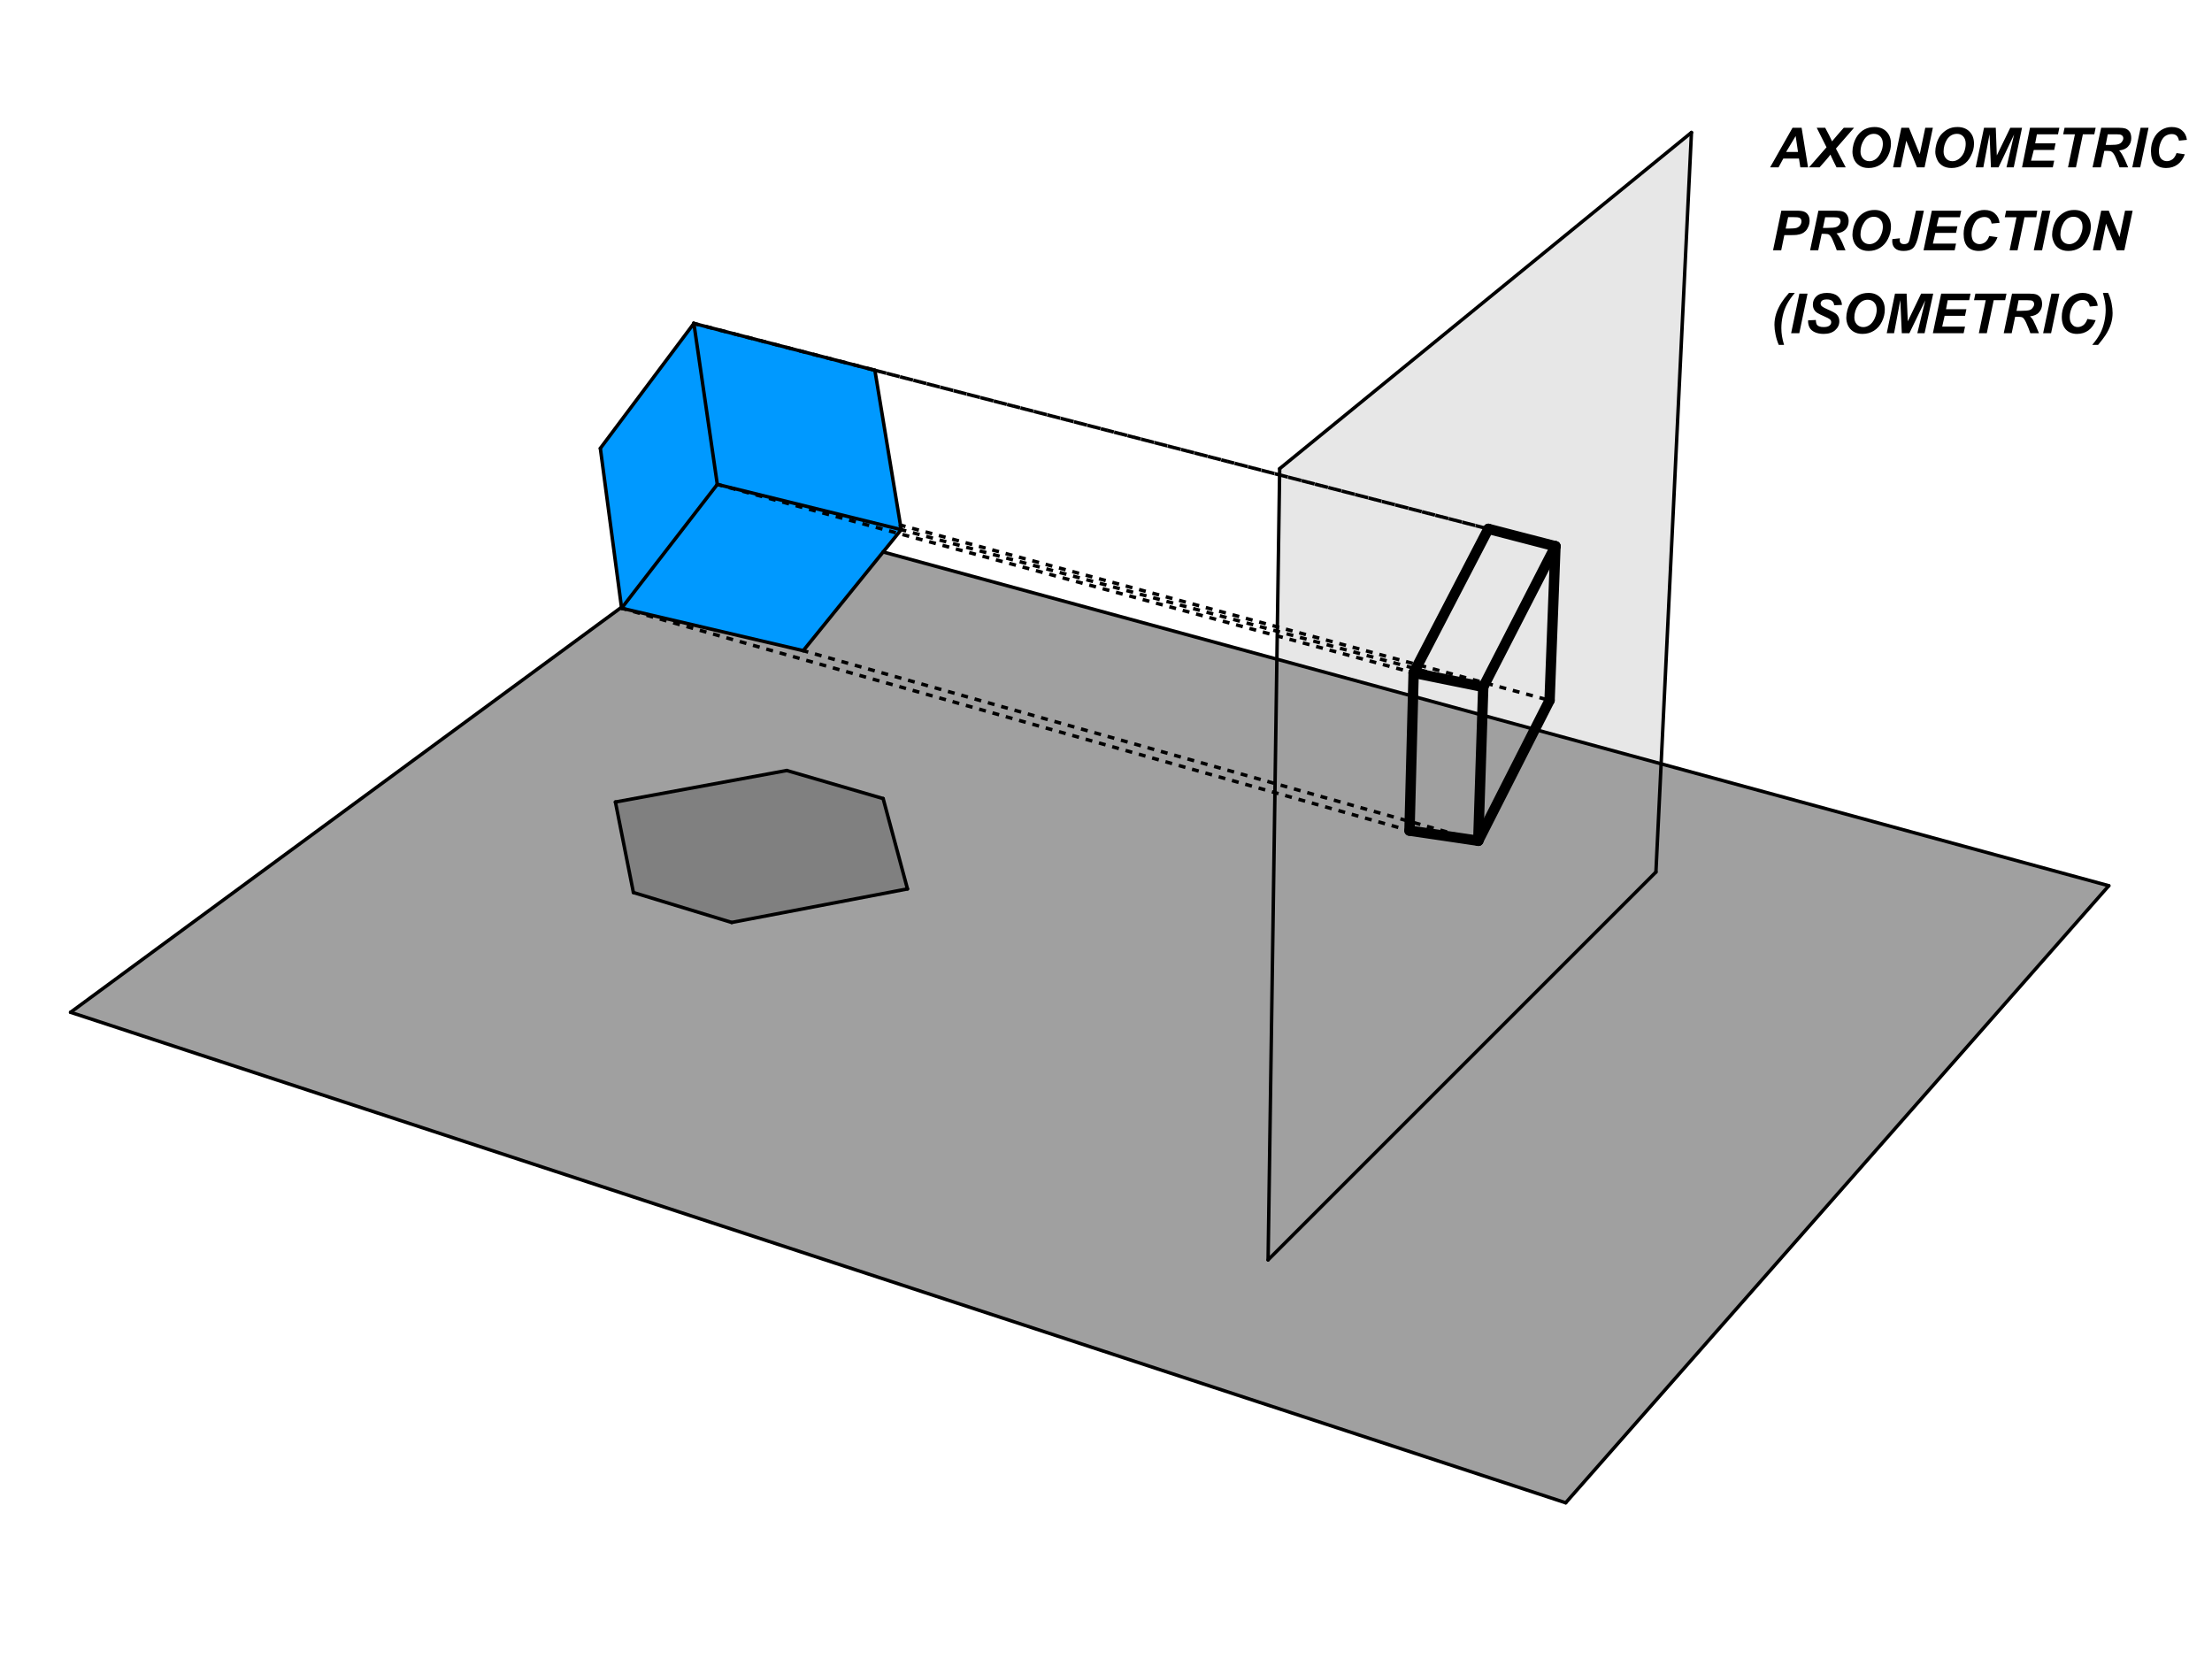 <?xml version="1.0" encoding="UTF-8" standalone="no"?>
<svg
   xmlns:dc="http://purl.org/dc/elements/1.1/"
   xmlns:cc="http://creativecommons.org/ns#"
   xmlns:rdf="http://www.w3.org/1999/02/22-rdf-syntax-ns#"
   xmlns:svg="http://www.w3.org/2000/svg"
   xmlns="http://www.w3.org/2000/svg"
   xmlns:sodipodi="http://sodipodi.sourceforge.net/DTD/sodipodi-0.dtd"
   xmlns:inkscape="http://www.inkscape.org/namespaces/inkscape"
   version="1.1"
   width="640px"
   height="480px"
   viewBox="0 0 640 480"
   id="svg2"
   inkscape:version="0.91 r13725"
   sodipodi:docname="persp_axonometric_segments_rectangle_inkscape.svg">
  <defs
     id="defs927" />
  <sodipodi:namedview
     pagecolor="#ffffff"
     bordercolor="#ff6666"
     borderopacity="1"
     objecttolerance="10"
     gridtolerance="10"
     guidetolerance="10"
     inkscape:pageopacity="0"
     inkscape:pageshadow="2"
     inkscape:window-width="1846"
     inkscape:window-height="1051"
     id="namedview925"
     showgrid="false"
     borderlayer="true"
     inkscape:showpageshadow="false"
     inkscape:zoom="1.7761185"
     inkscape:cx="32.862083"
     inkscape:cy="168.91402"
     inkscape:window-x="65"
     inkscape:window-y="-9"
     inkscape:window-maximized="1"
     inkscape:current-layer="svg2" />
  <g
     style="stroke-width:1;stroke-linecap:square;stroke-linejoin:miter;stroke-miterlimit:10;stroke-dasharray:none;stroke-dashoffset:0"
     transform="translate(-447.66,-125.59)"
     id="g85">
    <clipPath
       id="clip39bc58eb-91c9-4857-993e-e9e3c37baaa4">
      <path
         d="m 447.66,125.59 0,482 642.04,0 0,-482 z"
         id="path88"
         inkscape:connector-curvature="0" />
    </clipPath>
    <g
       clip-path="url(#clip6)"
       id="g90">
      <g
         id="g92"
         style="fill:#a0a0a0;fill-opacity:0.247;fill-rule:evenodd;stroke:none">
        <path
           d="M 814.56,490.11 817.91,261.19 937.05,163.92 926.77,377.9 Z"
           id="path94"
           inkscape:connector-curvature="0" />
        <title
           id="title96">Quadrilateral pane_{poly}</title>
        <desc
           id="desc98">Quadrilateral pane_{poly}: Polygon pane_A, pane_D, pane_C, pane_B</desc>
      </g>
      <!-- drawing style -->
    </g>
    <!-- clip6 -->
  </g>
  <g
     style="stroke-width:1;stroke-linecap:square;stroke-linejoin:miter;stroke-miterlimit:10;stroke-dasharray:none;stroke-dashoffset:0"
     transform="translate(-447.66,-125.59)"
     id="g100">
    <clipPath
       id="clip98520961-755e-48c0-a250-6e6514742fe1">
      <path
         d="m 447.66,125.59 0,482 642.04,0 0,-482 z"
         id="path103"
         inkscape:connector-curvature="0" />
    </clipPath>
    <g
       clip-path="url(#clip7)"
       id="g105">
      <g
         id="g107"
         style="fill:#a0a0a0;fill-opacity:1;fill-rule:evenodd;stroke:none">
        <path
           d="M 468.08,418.48 663.82,274.57 1057.8,381.86 900.67,560.39 Z"
           id="path109"
           inkscape:connector-curvature="0" />
        <title
           id="title111">Quadrilateral base_{poly}</title>
        <desc
           id="desc113">Quadrilateral base_{poly}: Polygon base_D, base_C, base_B, base_A</desc>
      </g>
      <!-- drawing style -->
    </g>
    <!-- clip7 -->
  </g>
  <g
     style="stroke-width:1;stroke-linecap:square;stroke-linejoin:miter;stroke-miterlimit:10;stroke-dasharray:none;stroke-dashoffset:0"
     transform="translate(-447.66,-125.59)"
     id="g115">
    <clipPath
       id="clip40ec58b4-c76b-4ac8-8ce4-1900460d8f17">
      <path
         d="m 447.66,125.59 0,482 642.04,0 0,-482 z"
         id="path118"
         inkscape:connector-curvature="0" />
    </clipPath>
    <g
       clip-path="url(#clip8)"
       id="g120">
      <g
         id="g122"
         style="fill:#808080;fill-opacity:1;fill-rule:evenodd;stroke:none">
        <path
           d="m 625.72,357.64 5.2,26.18 28.44,8.66 50.86,-9.7 -7.04,-26.14 -27.88,-8.12 z"
           id="path124"
           inkscape:connector-curvature="0" />
        <title
           id="title126">Hexagon shad_{poly}</title>
        <desc
           id="desc128">Hexagon shad_{poly}: Polygon shad_E, shad_A, shad_D, shad_C, shad_G, shad_F</desc>
      </g>
      <!-- drawing style -->
    </g>
    <!-- clip8 -->
  </g>
  <g
     style="stroke-width:1;stroke-linecap:square;stroke-linejoin:miter;stroke-miterlimit:10;stroke-dasharray:none;stroke-dashoffset:0"
     transform="translate(-447.66,-125.59)"
     id="g130">
    <clipPath
       id="clip558c236d-d341-4c65-99dd-6cf3de149701">
      <path
         d="m 447.66,125.59 0,482 642.04,0 0,-482 z"
         id="path133"
         inkscape:connector-curvature="0" />
    </clipPath>
    <g
       clip-path="url(#clip9)"
       id="g135">
      <g
         id="g137"
         style="fill:#0099ff;fill-opacity:1;fill-rule:evenodd;stroke:none">
        <path
           d="m 621.36,255.3 27.06,-36.13 52.37,13.55 7.62,46.11 -28.35,35.02 -52.55,-12.29 z"
           id="path139"
           inkscape:connector-curvature="0" />
        <title
           id="title141">Hexagon cube_{poly}</title>
        <desc
           id="desc143">Hexagon cube_{poly}: Polygon cube_E, cube_H, cube_G, cube_C, cube_B, cube_A</desc>
      </g>
      <!-- drawing style -->
    </g>
    <!-- clip9 -->
  </g>
  <g
     style="stroke-width:1;stroke-linecap:square;stroke-linejoin:miter;stroke-miterlimit:10;stroke-dasharray:none;stroke-dashoffset:0"
     transform="translate(-447.66,-125.59)"
     id="g145">
    <clipPath
       id="clipd164dbc8-84bb-46c4-a496-433f38dd5a0f">
      <path
         d="m 447.66,125.59 0,482 642.04,0 0,-482 z"
         id="path148"
         inkscape:connector-curvature="0" />
    </clipPath>
    <g
       clip-path="url(#clip10)"
       id="g150">
      <g
         id="g152"
         style="fill:none;stroke:#000000;stroke-width:3;stroke-linecap:round;stroke-linejoin:round;stroke-opacity:1">
        <path
           d="m 856.67,320.26 21.62,-41.65"
           id="path154"
           inkscape:connector-curvature="0" />
        <title
           id="title156">Segment proj_l</title>
        <desc
           id="desc158">Segment proj_l: Segment proj_D, proj_H</desc>
      </g>
      <!-- drawing style -->
    </g>
    <!-- clip10 -->
  </g>
  <g
     style="stroke-width:1;stroke-linecap:square;stroke-linejoin:miter;stroke-miterlimit:10;stroke-dasharray:none;stroke-dashoffset:0"
     transform="translate(-447.66,-125.59)"
     id="g160">
    <clipPath
       id="clipa4588aa7-8bcf-4f93-9e3d-9cf009a1f464">
      <path
         d="m 447.66,125.59 0,482 642.04,0 0,-482 z"
         id="path163"
         inkscape:connector-curvature="0" />
    </clipPath>
    <g
       clip-path="url(#clip11)"
       id="g165">
      <g
         id="g167"
         style="fill:none;stroke:#000000;stroke-width:3;stroke-linecap:round;stroke-linejoin:round;stroke-opacity:1">
        <path
           d="m 878.29,278.61 19.41,5.03"
           id="path169"
           inkscape:connector-curvature="0" />
        <title
           id="title171">Segment proj_m</title>
        <desc
           id="desc173">Segment proj_m: Segment proj_H, proj_G</desc>
      </g>
      <!-- drawing style -->
    </g>
    <!-- clip11 -->
  </g>
  <g
     style="stroke-width:1;stroke-linecap:square;stroke-linejoin:miter;stroke-miterlimit:10;stroke-dasharray:none;stroke-dashoffset:0"
     transform="translate(-447.66,-125.59)"
     id="g175">
    <clipPath
       id="clip5160e208-18c9-4052-8e93-7f78c2302737">
      <path
         d="m 447.66,125.59 0,482 642.04,0 0,-482 z"
         id="path178"
         inkscape:connector-curvature="0" />
    </clipPath>
    <g
       clip-path="url(#clip12)"
       id="g180">
      <g
         id="g182"
         style="fill:none;stroke:#000000;stroke-width:3;stroke-linecap:round;stroke-linejoin:round;stroke-opacity:1">
        <path
           d="m 897.7,283.64 -20.89,40.7"
           id="path184"
           inkscape:connector-curvature="0" />
        <title
           id="title186">Segment proj_n</title>
        <desc
           id="desc188">Segment proj_n: Segment proj_G, proj_C</desc>
      </g>
      <!-- drawing style -->
    </g>
    <!-- clip12 -->
  </g>
  <g
     style="stroke-width:1;stroke-linecap:square;stroke-linejoin:miter;stroke-miterlimit:10;stroke-dasharray:none;stroke-dashoffset:0"
     transform="translate(-447.66,-125.59)"
     id="g190">
    <clipPath
       id="clip0332e825-01de-4967-b619-02a8fb2955fc">
      <path
         d="m 447.66,125.59 0,482 642.04,0 0,-482 z"
         id="path193"
         inkscape:connector-curvature="0" />
    </clipPath>
    <g
       clip-path="url(#clip13)"
       id="g195">
      <g
         id="g197"
         style="fill:none;stroke:#000000;stroke-width:3;stroke-linecap:round;stroke-linejoin:round;stroke-opacity:1">
        <path
           d="m 876.81,324.34 -20.14,-4.08"
           id="path199"
           inkscape:connector-curvature="0" />
        <title
           id="title201">Segment proj_p</title>
        <desc
           id="desc203">Segment proj_p: Segment proj_C, proj_D</desc>
      </g>
      <!-- drawing style -->
    </g>
    <!-- clip13 -->
  </g>
  <g
     style="stroke-width:1;stroke-linecap:square;stroke-linejoin:miter;stroke-miterlimit:10;stroke-dasharray:none;stroke-dashoffset:0"
     transform="translate(-447.66,-125.59)"
     id="g205">
    <clipPath
       id="clip7ef6a534-226d-41cb-986b-00873e367e28">
      <path
         d="m 447.66,125.59 0,482 642.04,0 0,-482 z"
         id="path208"
         inkscape:connector-curvature="0" />
    </clipPath>
    <g
       clip-path="url(#clip14)"
       id="g210">
      <g
         id="g212"
         style="fill:none;stroke:#000000;stroke-width:3;stroke-linecap:round;stroke-linejoin:round;stroke-opacity:1">
        <path
           d="M 897.7,283.64 896,328.22"
           id="path214"
           inkscape:connector-curvature="0" />
        <title
           id="title216">Segment proj_q</title>
        <desc
           id="desc218">Segment proj_q: Segment proj_G, proj_F</desc>
      </g>
      <!-- drawing style -->
    </g>
    <!-- clip14 -->
  </g>
  <g
     style="stroke-width:1;stroke-linecap:square;stroke-linejoin:miter;stroke-miterlimit:10;stroke-dasharray:none;stroke-dashoffset:0"
     transform="translate(-447.66,-125.59)"
     id="g220">
    <clipPath
       id="clip1bc6aabc-2aea-46ea-8498-75ffe1570542">
      <path
         d="m 447.66,125.59 0,482 642.04,0 0,-482 z"
         id="path223"
         inkscape:connector-curvature="0" />
    </clipPath>
    <g
       clip-path="url(#clip15)"
       id="g225">
      <g
         id="g227"
         style="fill:none;stroke:#000000;stroke-width:3;stroke-linecap:round;stroke-linejoin:round;stroke-opacity:1">
        <path
           d="m 896,328.22 -20.63,40.63"
           id="path229"
           inkscape:connector-curvature="0" />
        <title
           id="title231">Segment proj_r</title>
        <desc
           id="desc233">Segment proj_r: Segment proj_F, proj_B</desc>
      </g>
      <!-- drawing style -->
    </g>
    <!-- clip15 -->
  </g>
  <g
     style="stroke-width:1;stroke-linecap:square;stroke-linejoin:miter;stroke-miterlimit:10;stroke-dasharray:none;stroke-dashoffset:0"
     transform="translate(-447.66,-125.59)"
     id="g235">
    <clipPath
       id="clip5f183d79-d16c-416d-b013-6332974833e9">
      <path
         d="m 447.66,125.59 0,482 642.04,0 0,-482 z"
         id="path238"
         inkscape:connector-curvature="0" />
    </clipPath>
    <g
       clip-path="url(#clip16)"
       id="g240">
      <g
         id="g242"
         style="fill:none;stroke:#000000;stroke-width:3;stroke-linecap:round;stroke-linejoin:round;stroke-opacity:1">
        <path
           d="m 875.37,368.85 1.44,-44.51"
           id="path244"
           inkscape:connector-curvature="0" />
        <title
           id="title246">Segment proj_s</title>
        <desc
           id="desc248">Segment proj_s: Segment proj_B, proj_C</desc>
      </g>
      <!-- drawing style -->
    </g>
    <!-- clip16 -->
  </g>
  <g
     style="stroke-width:1;stroke-linecap:square;stroke-linejoin:miter;stroke-miterlimit:10;stroke-dasharray:none;stroke-dashoffset:0"
     transform="translate(-447.66,-125.59)"
     id="g250">
    <clipPath
       id="clip5eb67f54-3e87-4a32-833d-5d9403416912">
      <path
         d="m 447.66,125.59 0,482 642.04,0 0,-482 z"
         id="path253"
         inkscape:connector-curvature="0" />
    </clipPath>
    <g
       clip-path="url(#clip17)"
       id="g255">
      <g
         id="g257"
         style="fill:none;stroke:#000000;stroke-width:3;stroke-linecap:round;stroke-linejoin:round;stroke-opacity:1">
        <path
           d="m 875.37,368.85 -19.9,-2.94"
           id="path259"
           inkscape:connector-curvature="0" />
        <title
           id="title261">Segment proj_t</title>
        <desc
           id="desc263">Segment proj_t: Segment proj_B, proj_A</desc>
      </g>
      <!-- drawing style -->
    </g>
    <!-- clip17 -->
  </g>
  <g
     style="stroke-width:1;stroke-linecap:square;stroke-linejoin:miter;stroke-miterlimit:10;stroke-dasharray:none;stroke-dashoffset:0"
     transform="translate(-447.66,-125.59)"
     id="g265">
    <clipPath
       id="clipa26120cf-e6ed-40e3-a449-5864a9927405">
      <path
         d="m 447.66,125.59 0,482 642.04,0 0,-482 z"
         id="path268"
         inkscape:connector-curvature="0" />
    </clipPath>
    <g
       clip-path="url(#clip18)"
       id="g270">
      <g
         id="g272"
         style="fill:none;stroke:#000000;stroke-width:3;stroke-linecap:round;stroke-linejoin:round;stroke-opacity:1">
        <path
           d="m 855.47,365.91 1.2,-45.65"
           id="path274"
           inkscape:connector-curvature="0" />
        <title
           id="title276">Segment proj_f</title>
        <desc
           id="desc278">Segment proj_f: Segment proj_A, proj_D</desc>
      </g>
      <!-- drawing style -->
    </g>
    <!-- clip18 -->
  </g>
  <g
     style="stroke-width:1;stroke-linecap:square;stroke-linejoin:miter;stroke-miterlimit:10;stroke-dasharray:none;stroke-dashoffset:0"
     transform="translate(-447.66,-125.59)"
     id="g340">
    <clipPath
       id="clip7ff27b78-b20c-4b84-a830-531dc43233e5">
      <path
         d="m 447.66,125.59 0,482 642.04,0 0,-482 z"
         id="path343"
         inkscape:connector-curvature="0" />
    </clipPath>
    <g
       clip-path="url(#clip23)"
       id="g345">
      <g
         id="g347"
         style="fill:none;stroke:#000000;stroke-linecap:round;stroke-linejoin:round;stroke-opacity:1">
        <path
           d="m 621.36,255.3 27.06,-36.13"
           id="path349"
           inkscape:connector-curvature="0" />
        <title
           id="title351">Segment cube_n</title>
        <desc
           id="desc353">Segment cube_n: Segment cube_E, cube_H</desc>
      </g>
      <!-- drawing style -->
    </g>
    <!-- clip23 -->
  </g>
  <g
     style="stroke-width:1;stroke-linecap:square;stroke-linejoin:miter;stroke-miterlimit:10;stroke-dasharray:none;stroke-dashoffset:0"
     transform="translate(-447.66,-125.59)"
     id="g355">
    <clipPath
       id="clipfb7150d6-a783-4f84-9adb-493895731b96">
      <path
         d="m 447.66,125.59 0,482 642.04,0 0,-482 z"
         id="path358"
         inkscape:connector-curvature="0" />
    </clipPath>
    <g
       clip-path="url(#clip24)"
       id="g360">
      <g
         id="g362"
         style="fill:none;stroke:#000000;stroke-linecap:round;stroke-linejoin:round;stroke-opacity:1">
        <path
           d="m 648.42,219.17 52.37,13.55"
           id="path364"
           inkscape:connector-curvature="0" />
        <title
           id="title366">Segment cube_o</title>
        <desc
           id="desc368">Segment cube_o: Segment cube_H, cube_G</desc>
      </g>
      <!-- drawing style -->
    </g>
    <!-- clip24 -->
  </g>
  <g
     style="stroke-width:1;stroke-linecap:square;stroke-linejoin:miter;stroke-miterlimit:10;stroke-dasharray:none;stroke-dashoffset:0"
     transform="translate(-447.66,-125.59)"
     id="g370">
    <clipPath
       id="clipf817f3e9-92d1-42d5-ad9b-e9499468f4b6">
      <path
         d="m 447.66,125.59 0,482 642.04,0 0,-482 z"
         id="path373"
         inkscape:connector-curvature="0" />
    </clipPath>
    <g
       clip-path="url(#clip25)"
       id="g375">
      <g
         id="g377"
         style="fill:none;stroke:#000000;stroke-linecap:round;stroke-linejoin:round;stroke-opacity:1">
        <path
           d="m 700.79,232.72 7.62,46.11"
           id="path379"
           inkscape:connector-curvature="0" />
        <title
           id="title381">Segment cube_q</title>
        <desc
           id="desc383">Segment cube_q: Segment cube_G, cube_C</desc>
      </g>
      <!-- drawing style -->
    </g>
    <!-- clip25 -->
  </g>
  <g
     style="stroke-width:1;stroke-linecap:square;stroke-linejoin:miter;stroke-miterlimit:10;stroke-dasharray:none;stroke-dashoffset:0"
     transform="translate(-447.66,-125.59)"
     id="g385">
    <clipPath
       id="clip02f1feec-dceb-4de6-9925-1a565c709591">
      <path
         d="m 447.66,125.59 0,482 642.04,0 0,-482 z"
         id="path388"
         inkscape:connector-curvature="0" />
    </clipPath>
    <g
       clip-path="url(#clip26)"
       id="g390">
      <g
         id="g392"
         style="fill:none;stroke:#000000;stroke-linecap:round;stroke-linejoin:round;stroke-opacity:1">
        <path
           d="m 708.41,278.83 -28.35,35.02"
           id="path394"
           inkscape:connector-curvature="0" />
        <title
           id="title396">Segment cube_s</title>
        <desc
           id="desc398">Segment cube_s: Segment cube_C, cube_B</desc>
      </g>
      <!-- drawing style -->
    </g>
    <!-- clip26 -->
  </g>
  <g
     style="stroke-width:1;stroke-linecap:square;stroke-linejoin:miter;stroke-miterlimit:10;stroke-dasharray:none;stroke-dashoffset:0"
     transform="translate(-447.66,-125.59)"
     id="g400">
    <clipPath
       id="clip71b39bfa-3266-4c54-8a36-de9a6a57eb65">
      <path
         d="m 447.66,125.59 0,482 642.04,0 0,-482 z"
         id="path403"
         inkscape:connector-curvature="0" />
    </clipPath>
    <g
       clip-path="url(#clip27)"
       id="g405">
      <g
         id="g407"
         style="fill:none;stroke:#000000;stroke-linecap:round;stroke-linejoin:round;stroke-opacity:1">
        <path
           d="M 680.06,313.85 627.51,301.56"
           id="path409"
           inkscape:connector-curvature="0" />
        <title
           id="title411">Segment cube_l</title>
        <desc
           id="desc413">Segment cube_l: Segment cube_B, cube_A</desc>
      </g>
      <!-- drawing style -->
    </g>
    <!-- clip27 -->
  </g>
  <g
     style="stroke-width:1;stroke-linecap:square;stroke-linejoin:miter;stroke-miterlimit:10;stroke-dasharray:none;stroke-dashoffset:0"
     transform="translate(-447.66,-125.59)"
     id="g415">
    <clipPath
       id="clipd6c32aeb-0ee9-4962-8ad9-67f995f6ed44">
      <path
         d="m 447.66,125.59 0,482 642.04,0 0,-482 z"
         id="path418"
         inkscape:connector-curvature="0" />
    </clipPath>
    <g
       clip-path="url(#clip28)"
       id="g420">
      <g
         id="g422"
         style="fill:none;stroke:#000000;stroke-linecap:round;stroke-linejoin:round;stroke-opacity:1">
        <path
           d="M 627.51,301.56 621.36,255.3"
           id="path424"
           inkscape:connector-curvature="0" />
        <title
           id="title426">Segment cube_m</title>
        <desc
           id="desc428">Segment cube_m: Segment cube_A, cube_E</desc>
      </g>
      <!-- drawing style -->
    </g>
    <!-- clip28 -->
  </g>
  <g
     style="stroke-width:1;stroke-linecap:square;stroke-linejoin:miter;stroke-miterlimit:10;stroke-dasharray:none;stroke-dashoffset:0"
     transform="translate(-447.66,-125.59)"
     id="g430">
    <clipPath
       id="clip033913fa-2bc5-41f1-b281-0b5b25e8dd97">
      <path
         d="m 447.66,125.59 0,482 642.04,0 0,-482 z"
         id="path433"
         inkscape:connector-curvature="0" />
    </clipPath>
    <g
       clip-path="url(#clip29)"
       id="g435">
      <g
         id="g437"
         style="fill:none;stroke:#000000;stroke-linecap:round;stroke-linejoin:round;stroke-opacity:1">
        <path
           d="M 817.91,261.19 937.05,163.92"
           id="path439"
           inkscape:connector-curvature="0" />
        <title
           id="title441">Segment pane_m</title>
        <desc
           id="desc443">Segment pane_m: Segment pane_D, pane_C</desc>
      </g>
      <!-- drawing style -->
    </g>
    <!-- clip29 -->
  </g>
  <g
     style="stroke-width:1;stroke-linecap:square;stroke-linejoin:miter;stroke-miterlimit:10;stroke-dasharray:none;stroke-dashoffset:0"
     transform="translate(-447.66,-125.59)"
     id="g445">
    <clipPath
       id="clip515b6ccd-c991-42f6-86ac-030f5f118c82">
      <path
         d="m 447.66,125.59 0,482 642.04,0 0,-482 z"
         id="path448"
         inkscape:connector-curvature="0" />
    </clipPath>
    <g
       clip-path="url(#clip30)"
       id="g450">
      <g
         id="g452"
         style="fill:none;stroke:#000000;stroke-linecap:round;stroke-linejoin:round;stroke-opacity:1">
        <path
           d="M 937.05,163.92 926.77,377.9"
           id="path454"
           inkscape:connector-curvature="0" />
        <title
           id="title456">Segment pane_n</title>
        <desc
           id="desc458">Segment pane_n: Segment pane_C, pane_B</desc>
      </g>
      <!-- drawing style -->
    </g>
    <!-- clip30 -->
  </g>
  <g
     style="stroke-width:1;stroke-linecap:square;stroke-linejoin:miter;stroke-miterlimit:10;stroke-dasharray:none;stroke-dashoffset:0"
     transform="translate(-447.66,-125.59)"
     id="g460">
    <clipPath
       id="clip719322d3-8bce-4ad5-83f0-81a6054575f1">
      <path
         d="m 447.66,125.59 0,482 642.04,0 0,-482 z"
         id="path463"
         inkscape:connector-curvature="0" />
    </clipPath>
    <g
       clip-path="url(#clip31)"
       id="g465">
      <g
         id="g467"
         style="fill:none;stroke:#000000;stroke-linecap:round;stroke-linejoin:round;stroke-opacity:1">
        <path
           d="M 926.77,377.9 814.56,490.11"
           id="path469"
           inkscape:connector-curvature="0" />
        <title
           id="title471">Segment pane_o</title>
        <desc
           id="desc473">Segment pane_o: Segment pane_B, pane_A</desc>
      </g>
      <!-- drawing style -->
    </g>
    <!-- clip31 -->
  </g>
  <g
     style="stroke-width:1;stroke-linecap:square;stroke-linejoin:miter;stroke-miterlimit:10;stroke-dasharray:none;stroke-dashoffset:0"
     transform="translate(-447.66,-125.59)"
     id="g475">
    <clipPath
       id="clipbd1b2d03-4b5d-453f-b9c7-777feed87b73">
      <path
         d="m 447.66,125.59 0,482 642.04,0 0,-482 z"
         id="path478"
         inkscape:connector-curvature="0" />
    </clipPath>
    <g
       clip-path="url(#clip32)"
       id="g480">
      <g
         id="g482"
         style="fill:none;stroke:#000000;stroke-linecap:round;stroke-linejoin:round;stroke-opacity:1">
        <path
           d="m 814.56,490.11 3.35,-228.92"
           id="path484"
           inkscape:connector-curvature="0" />
        <title
           id="title486">Segment pane_p</title>
        <desc
           id="desc488">Segment pane_p: Segment pane_A, pane_D</desc>
      </g>
      <!-- drawing style -->
    </g>
    <!-- clip32 -->
  </g>
  <g
     style="stroke-width:1;stroke-linecap:square;stroke-linejoin:miter;stroke-miterlimit:10;stroke-dasharray:none;stroke-dashoffset:0"
     transform="translate(-447.66,-125.59)"
     id="g490">
    <clipPath
       id="clip8e3d259d-e69e-4788-a425-fca5e3f50757">
      <path
         d="m 447.66,125.59 0,482 642.04,0 0,-482 z"
         id="path493"
         inkscape:connector-curvature="0" />
    </clipPath>
    <g
       clip-path="url(#clip33)"
       id="g495">
      <g
         id="g497"
         style="fill:none;stroke:#000000;stroke-linecap:round;stroke-linejoin:round;stroke-opacity:1">
        <path
           d="m 625.72,357.64 49.58,-9.12"
           id="path499"
           inkscape:connector-curvature="0" />
        <title
           id="title501">Segment shad_m</title>
        <desc
           id="desc503">Segment shad_m: Segment shad_E, shad_F</desc>
      </g>
      <!-- drawing style -->
    </g>
    <!-- clip33 -->
  </g>
  <g
     style="stroke-width:1;stroke-linecap:square;stroke-linejoin:miter;stroke-miterlimit:10;stroke-dasharray:none;stroke-dashoffset:0"
     transform="translate(-447.66,-125.59)"
     id="g505">
    <clipPath
       id="clip377efb37-9cf7-4a0c-907a-d6a40b5a0a89">
      <path
         d="m 447.66,125.59 0,482 642.04,0 0,-482 z"
         id="path508"
         inkscape:connector-curvature="0" />
    </clipPath>
    <g
       clip-path="url(#clip34)"
       id="g510">
      <g
         id="g512"
         style="fill:none;stroke:#000000;stroke-linecap:round;stroke-linejoin:round;stroke-opacity:1">
        <path
           d="m 675.3,348.52 27.88,8.12"
           id="path514"
           inkscape:connector-curvature="0" />
        <title
           id="title516">Segment shad_n</title>
        <desc
           id="desc518">Segment shad_n: Segment shad_F, shad_G</desc>
      </g>
      <!-- drawing style -->
    </g>
    <!-- clip34 -->
  </g>
  <g
     style="stroke-width:1;stroke-linecap:square;stroke-linejoin:miter;stroke-miterlimit:10;stroke-dasharray:none;stroke-dashoffset:0"
     transform="translate(-447.66,-125.59)"
     id="g520">
    <clipPath
       id="clipe36519ff-8467-45a2-9209-ae55cef06fee">
      <path
         d="m 447.66,125.59 0,482 642.04,0 0,-482 z"
         id="path523"
         inkscape:connector-curvature="0" />
    </clipPath>
    <g
       clip-path="url(#clip35)"
       id="g525">
      <g
         id="g527"
         style="fill:none;stroke:#000000;stroke-linecap:round;stroke-linejoin:round;stroke-opacity:1">
        <path
           d="m 703.18,356.64 7.04,26.14"
           id="path529"
           inkscape:connector-curvature="0" />
        <title
           id="title531">Segment shad_o</title>
        <desc
           id="desc533">Segment shad_o: Segment shad_G, shad_C</desc>
      </g>
      <!-- drawing style -->
    </g>
    <!-- clip35 -->
  </g>
  <g
     style="stroke-width:1;stroke-linecap:square;stroke-linejoin:miter;stroke-miterlimit:10;stroke-dasharray:none;stroke-dashoffset:0"
     transform="translate(-447.66,-125.59)"
     id="g535">
    <clipPath
       id="clip51c5245e-848f-4da9-a7b5-7a80dc8540d4">
      <path
         d="m 447.66,125.59 0,482 642.04,0 0,-482 z"
         id="path538"
         inkscape:connector-curvature="0" />
    </clipPath>
    <g
       clip-path="url(#clip36)"
       id="g540">
      <g
         id="g542"
         style="fill:none;stroke:#000000;stroke-linecap:round;stroke-linejoin:round;stroke-opacity:1">
        <path
           d="m 710.22,382.78 -50.86,9.7"
           id="path544"
           inkscape:connector-curvature="0" />
        <title
           id="title546">Segment shad_p</title>
        <desc
           id="desc548">Segment shad_p: Segment shad_C, shad_D</desc>
      </g>
      <!-- drawing style -->
    </g>
    <!-- clip36 -->
  </g>
  <g
     style="stroke-width:1;stroke-linecap:square;stroke-linejoin:miter;stroke-miterlimit:10;stroke-dasharray:none;stroke-dashoffset:0"
     transform="translate(-447.66,-125.59)"
     id="g550">
    <clipPath
       id="clip00ffffa9-ea52-4036-a032-dafbb20b967c">
      <path
         d="m 447.66,125.59 0,482 642.04,0 0,-482 z"
         id="path553"
         inkscape:connector-curvature="0" />
    </clipPath>
    <g
       clip-path="url(#clip37)"
       id="g555">
      <g
         id="g557"
         style="fill:none;stroke:#000000;stroke-linecap:round;stroke-linejoin:round;stroke-opacity:1">
        <path
           d="m 659.36,392.48 -28.44,-8.66"
           id="path559"
           inkscape:connector-curvature="0" />
        <title
           id="title561">Segment shad_q</title>
        <desc
           id="desc563">Segment shad_q: Segment shad_D, shad_A</desc>
      </g>
      <!-- drawing style -->
    </g>
    <!-- clip37 -->
  </g>
  <g
     style="stroke-width:1;stroke-linecap:square;stroke-linejoin:miter;stroke-miterlimit:10;stroke-dasharray:none;stroke-dashoffset:0"
     transform="translate(-447.66,-125.59)"
     id="g565">
    <clipPath
       id="clipe4237b38-1b56-40fa-85c8-ffdba0aa6045">
      <path
         d="m 447.66,125.59 0,482 642.04,0 0,-482 z"
         id="path568"
         inkscape:connector-curvature="0" />
    </clipPath>
    <g
       clip-path="url(#clip38)"
       id="g570">
      <g
         id="g572"
         style="fill:none;stroke:#000000;stroke-linecap:round;stroke-linejoin:round;stroke-opacity:1">
        <path
           d="m 630.92,383.82 -5.2,-26.18"
           id="path574"
           inkscape:connector-curvature="0" />
        <title
           id="title576">Segment shad_r</title>
        <desc
           id="desc578">Segment shad_r: Segment shad_A, shad_E</desc>
      </g>
      <!-- drawing style -->
    </g>
    <!-- clip38 -->
  </g>
  <g
     style="stroke-width:1;stroke-linecap:square;stroke-linejoin:miter;stroke-miterlimit:10;stroke-dasharray:none;stroke-dashoffset:0"
     transform="translate(-447.66,-125.59)"
     id="g580">
    <clipPath
       id="clip6b319310-5f8a-4ca1-b9bf-2917b669bddf">
      <path
         d="m 447.66,125.59 0,482 642.04,0 0,-482 z"
         id="path583"
         inkscape:connector-curvature="0" />
    </clipPath>
    <g
       clip-path="url(#clip39)"
       id="g585">
      <g
         id="g587"
         style="fill:none;stroke:#000000;stroke-linecap:round;stroke-linejoin:round;stroke-opacity:1">
        <path
           d="M 468.08,418.48 627.48,301.29"
           id="path589"
           inkscape:connector-curvature="0" />
        <title
           id="title591">Segment base_a</title>
        <desc
           id="desc593">Segment base_a: Segment base_D, base_E</desc>
      </g>
      <!-- drawing style -->
    </g>
    <!-- clip39 -->
  </g>
  <g
     style="stroke-width:1;stroke-linecap:square;stroke-linejoin:miter;stroke-miterlimit:10;stroke-dasharray:none;stroke-dashoffset:0"
     transform="translate(-447.66,-125.59)"
     id="g595">
    <clipPath
       id="clip964c26a7-06fc-472e-b4fe-2e2a27c66f33">
      <path
         d="m 447.66,125.59 0,482 642.04,0 0,-482 z"
         id="path598"
         inkscape:connector-curvature="0" />
    </clipPath>
    <g
       clip-path="url(#clip40)"
       id="g600">
      <g
         id="g602"
         style="fill:none;stroke:#000000;stroke-linecap:round;stroke-linejoin:round;stroke-opacity:1">
        <path
           d="m 703.18,285.29 354.62,96.57"
           id="path604"
           inkscape:connector-curvature="0" />
        <title
           id="title606">Segment base_b</title>
        <desc
           id="desc608">Segment base_b: Segment base_F, base_B</desc>
      </g>
      <!-- drawing style -->
    </g>
    <!-- clip40 -->
  </g>
  <g
     style="stroke-width:1;stroke-linecap:square;stroke-linejoin:miter;stroke-miterlimit:10;stroke-dasharray:none;stroke-dashoffset:0"
     transform="translate(-447.66,-125.59)"
     id="g610">
    <clipPath
       id="clipb038fbbd-a182-46fc-8e9e-9566f5063cd2">
      <path
         d="m 447.66,125.59 0,482 642.04,0 0,-482 z"
         id="path613"
         inkscape:connector-curvature="0" />
    </clipPath>
    <g
       clip-path="url(#clip41)"
       id="g615">
      <g
         id="g617"
         style="fill:none;stroke:#000000;stroke-linecap:round;stroke-linejoin:round;stroke-opacity:1">
        <path
           d="M 1057.8,381.86 900.67,560.39"
           id="path619"
           inkscape:connector-curvature="0" />
        <title
           id="title621">Segment base_c</title>
        <desc
           id="desc623">Segment base_c: Segment base_B, base_A</desc>
      </g>
      <!-- drawing style -->
    </g>
    <!-- clip41 -->
  </g>
  <g
     style="stroke-width:1;stroke-linecap:square;stroke-linejoin:miter;stroke-miterlimit:10;stroke-dasharray:none;stroke-dashoffset:0"
     transform="translate(-447.66,-125.59)"
     id="g625">
    <clipPath
       id="clip449516d1-b4d3-494b-a2bc-d455f469c703">
      <path
         d="m 447.66,125.59 0,482 642.04,0 0,-482 z"
         id="path628"
         inkscape:connector-curvature="0" />
    </clipPath>
    <g
       clip-path="url(#clip42)"
       id="g630">
      <g
         id="g632"
         style="fill:none;stroke:#000000;stroke-linecap:round;stroke-linejoin:round;stroke-opacity:1">
        <path
           d="M 900.67,560.39 468.08,418.48"
           id="path634"
           inkscape:connector-curvature="0" />
        <title
           id="title636">Segment base_d</title>
        <desc
           id="desc638">Segment base_d: Segment base_A, base_D</desc>
      </g>
      <!-- drawing style -->
    </g>
    <!-- clip42 -->
  </g>
  <g
     style="stroke-width:1;stroke-linecap:square;stroke-linejoin:miter;stroke-miterlimit:10;stroke-dasharray:none;stroke-dashoffset:0"
     transform="translate(-447.66,-125.59)"
     id="g640">
    <clipPath
       id="clipeed78632-10a9-4af8-9fc1-8c990e96c23c">
      <path
         d="m 447.66,125.59 0,482 642.04,0 0,-482 z"
         id="path643"
         inkscape:connector-curvature="0" />
    </clipPath>
    <g
       clip-path="url(#clip43)"
       id="g645">
      <g
         id="g647"
         style="fill:none;stroke:#000000;stroke-linecap:round;stroke-linejoin:round;stroke-opacity:1">
        <path
           d="m 648.42,219.17 6.78,46.57"
           id="path649"
           inkscape:connector-curvature="0" />
        <title
           id="title651">Segment cube_r</title>
        <desc
           id="desc653">Segment cube_r: Segment cube_H, cube_D</desc>
      </g>
      <!-- drawing style -->
    </g>
    <!-- clip43 -->
  </g>
  <g
     style="stroke-width:1;stroke-linecap:square;stroke-linejoin:miter;stroke-miterlimit:10;stroke-dasharray:none;stroke-dashoffset:0"
     transform="translate(-447.66,-125.59)"
     id="g655">
    <clipPath
       id="clip015f699e-b0e6-412e-a71f-356f408d8bcc">
      <path
         d="m 447.66,125.59 0,482 642.04,0 0,-482 z"
         id="path658"
         inkscape:connector-curvature="0" />
    </clipPath>
    <g
       clip-path="url(#clip44)"
       id="g660">
      <g
         id="g662"
         style="fill:none;stroke:#000000;stroke-linecap:round;stroke-linejoin:round;stroke-opacity:1">
        <path
           d="m 655.2,265.74 -27.69,35.82"
           id="path664"
           inkscape:connector-curvature="0" />
        <title
           id="title666">Segment cube_t</title>
        <desc
           id="desc668">Segment cube_t: Segment cube_D, cube_A</desc>
      </g>
      <!-- drawing style -->
    </g>
    <!-- clip44 -->
  </g>
  <g
     style="stroke-width:1;stroke-linecap:square;stroke-linejoin:miter;stroke-miterlimit:10;stroke-dasharray:none;stroke-dashoffset:0"
     transform="translate(-447.66,-125.59)"
     id="g670">
    <clipPath
       id="clip65fc118f-2f0a-4c67-ad29-fe70ded10027">
      <path
         d="m 447.66,125.59 0,482 642.04,0 0,-482 z"
         id="path673"
         inkscape:connector-curvature="0" />
    </clipPath>
    <g
       clip-path="url(#clip45)"
       id="g675">
      <g
         id="g677"
         style="fill:none;stroke:#000000;stroke-linecap:round;stroke-linejoin:round;stroke-opacity:1">
        <path
           d="m 655.2,265.74 53.21,13.09"
           id="path679"
           inkscape:connector-curvature="0" />
        <title
           id="title681">Segment cube_u</title>
        <desc
           id="desc683">Segment cube_u: Segment cube_D, cube_C</desc>
      </g>
      <!-- drawing style -->
    </g>
    <!-- clip45 -->
  </g>
  <g
     style="stroke-width:1;stroke-linecap:square;stroke-linejoin:miter;stroke-miterlimit:10;stroke-dasharray:none;stroke-dashoffset:0"
     transform="translate(-447.66,-125.59)"
     id="g685">
    <clipPath
       id="clip10b24b9b-874f-43c9-b99f-63d26fb39cae">
      <path
         d="m 447.66,125.59 0,482 642.04,0 0,-482 z"
         id="path688"
         inkscape:connector-curvature="0" />
    </clipPath>
    <g
       clip-path="url(#clip46)"
       id="g690">
      <g
         id="g692"
         style="fill:none;stroke:#000000;stroke-linecap:butt;stroke-linejoin:round;stroke-dasharray:1, 3;stroke-opacity:1">
        <path
           d="M 708.2,277.53 896,328.22"
           id="path694"
           inkscape:connector-curvature="0" />
        <title
           id="title696">Segment vect_a</title>
        <desc
           id="desc698">Segment vect_a: Segment vect_A, proj_F</desc>
      </g>
      <!-- drawing style -->
    </g>
    <!-- clip46 -->
  </g>
  <g
     style="stroke-width:1;stroke-linecap:square;stroke-linejoin:miter;stroke-miterlimit:10;stroke-dasharray:none;stroke-dashoffset:0"
     transform="translate(-447.66,-125.59)"
     id="g700">
    <clipPath
       id="clip4dba7136-69b8-4b59-a9ea-1eb467db0f9d">
      <path
         d="m 447.66,125.59 0,482 642.04,0 0,-482 z"
         id="path703"
         inkscape:connector-curvature="0" />
    </clipPath>
    <g
       clip-path="url(#clip47)"
       id="g705">
      <g
         id="g707"
         style="fill:none;stroke:#000000;stroke-linecap:butt;stroke-linejoin:round;stroke-dasharray:1, 3;stroke-opacity:1">
        <path
           d="m 708.41,278.83 168.4,45.51"
           id="path709"
           inkscape:connector-curvature="0" />
        <title
           id="title711">Segment vect_c</title>
        <desc
           id="desc713">Segment vect_c: Segment cube_C, proj_C</desc>
      </g>
      <!-- drawing style -->
    </g>
    <!-- clip47 -->
  </g>
  <g
     style="stroke-width:1;stroke-linecap:square;stroke-linejoin:miter;stroke-miterlimit:10;stroke-dasharray:none;stroke-dashoffset:0"
     transform="translate(-447.66,-125.59)"
     id="g715">
    <clipPath
       id="clip454029e1-ecee-4848-bbe4-d7a5d436ca26">
      <path
         d="m 447.66,125.59 0,482 642.04,0 0,-482 z"
         id="path718"
         inkscape:connector-curvature="0" />
    </clipPath>
    <g
       clip-path="url(#clip48)"
       id="g720">
      <g
         id="g722"
         style="fill:none;stroke:#000000;stroke-linecap:butt;stroke-linejoin:round;stroke-dasharray:1, 3;stroke-opacity:1">
        <path
           d="m 680.06,313.85 195.31,55"
           id="path724"
           inkscape:connector-curvature="0" />
        <title
           id="title726">Segment vect_d</title>
        <desc
           id="desc728">Segment vect_d: Segment cube_B, proj_B</desc>
      </g>
      <!-- drawing style -->
    </g>
    <!-- clip48 -->
  </g>
  <g
     style="stroke-width:1;stroke-linecap:square;stroke-linejoin:miter;stroke-miterlimit:10;stroke-dasharray:none;stroke-dashoffset:0"
     transform="translate(-447.66,-125.59)"
     id="g730">
    <clipPath
       id="clip984ca4a5-26ba-4570-a568-0fad98e5b1c6">
      <path
         d="m 447.66,125.59 0,482 642.04,0 0,-482 z"
         id="path733"
         inkscape:connector-curvature="0" />
    </clipPath>
    <g
       clip-path="url(#clip49)"
       id="g735">
      <g
         id="g737"
         style="fill:none;stroke:#000000;stroke-linecap:butt;stroke-linejoin:round;stroke-dasharray:1, 3;stroke-opacity:1">
        <path
           d="m 627.51,301.56 227.96,64.35"
           id="path739"
           inkscape:connector-curvature="0" />
        <title
           id="title741">Segment vect_e</title>
        <desc
           id="desc743">Segment vect_e: Segment cube_A, proj_A</desc>
      </g>
      <!-- drawing style -->
    </g>
    <!-- clip49 -->
  </g>
  <g
     style="stroke-width:1;stroke-linecap:square;stroke-linejoin:miter;stroke-miterlimit:10;stroke-dasharray:none;stroke-dashoffset:0"
     transform="translate(-447.66,-125.59)"
     id="g745">
    <clipPath
       id="clip114f904a-5089-441a-82fb-1cf0d10ce881">
      <path
         d="m 447.66,125.59 0,482 642.04,0 0,-482 z"
         id="path748"
         inkscape:connector-curvature="0" />
    </clipPath>
    <g
       clip-path="url(#clip50)"
       id="g750">
      <g
         id="g752"
         style="fill:none;stroke:#000000;stroke-linecap:butt;stroke-linejoin:round;stroke-dasharray:1, 3;stroke-opacity:1">
        <path
           d="m 648.42,219.17 229.87,59.44"
           id="path754"
           inkscape:connector-curvature="0" />
        <title
           id="title756">Segment vect_u</title>
        <desc
           id="desc758">Segment vect_u: Segment cube_H, proj_H</desc>
      </g>
      <!-- drawing style -->
    </g>
    <!-- clip50 -->
  </g>
  <g
     style="stroke-width:1;stroke-linecap:square;stroke-linejoin:miter;stroke-miterlimit:10;stroke-dasharray:none;stroke-dashoffset:0"
     transform="translate(-447.66,-125.59)"
     id="g760">
    <clipPath
       id="clip03e0deeb-432e-4ab6-800b-5052d04bd2a1">
      <path
         d="m 447.66,125.59 0,482 642.04,0 0,-482 z"
         id="path763"
         inkscape:connector-curvature="0" />
    </clipPath>
    <g
       clip-path="url(#clip51)"
       id="g765">
      <g
         id="g767"
         style="fill:none;stroke:#000000;stroke-linecap:butt;stroke-linejoin:round;stroke-dasharray:1, 3;stroke-opacity:1">
        <path
           d="M 700.79,232.72 897.7,283.64"
           id="path769"
           inkscape:connector-curvature="0" />
        <title
           id="title771">Segment vect_v</title>
        <desc
           id="desc773">Segment vect_v: Segment cube_G, proj_G</desc>
      </g>
      <!-- drawing style -->
    </g>
    <!-- clip51 -->
  </g>
  <g
     style="stroke-width:1;stroke-linecap:square;stroke-linejoin:miter;stroke-miterlimit:10;stroke-dasharray:none;stroke-dashoffset:0"
     transform="translate(-447.66,-125.59)"
     id="g775">
    <clipPath
       id="clip711e3ca4-6efb-441b-a5f6-78f5fcbbc8c1">
      <path
         d="m 447.66,125.59 0,482 642.04,0 0,-482 z"
         id="path778"
         inkscape:connector-curvature="0" />
    </clipPath>
    <g
       clip-path="url(#clip52)"
       id="g780">
      <g
         id="g782"
         style="fill:none;stroke:#000000;stroke-linecap:butt;stroke-linejoin:round;stroke-dasharray:1, 3;stroke-opacity:1">
        <path
           d="m 655.2,265.74 201.47,54.52"
           id="path784"
           inkscape:connector-curvature="0" />
        <title
           id="title786">Segment vect_w</title>
        <desc
           id="desc788">Segment vect_w: Segment cube_D, proj_D</desc>
      </g>
      <!-- drawing style -->
    </g>
    <!-- clip52 -->
  </g>
  <g
     style="stroke-width:1;stroke-linecap:square;stroke-linejoin:miter;stroke-miterlimit:10;stroke-dasharray:none;stroke-dashoffset:0"
     transform="translate(-447.66,-125.59)"
     id="g790">
    <clipPath
       id="clipf7cce9b1-c01d-4f41-8741-62a267e54218">
      <path
         d="m 447.66,125.59 0,482 642.04,0 0,-482 z"
         id="path793"
         inkscape:connector-curvature="0" />
    </clipPath>
    <g
       clip-path="url(#clip53)"
       id="g795">
      <g
         id="g797"
         style="fill:#000000;fill-opacity:1;fill-rule:nonzero;stroke:none">
        <path
           d="m 968.16,171.47 -4.54,0 -1.37,2.53 -2.44,0 6.49,-11.45 2.62,0 1.86,11.45 -2.23,0 -0.39,-2.53 z m -0.28,-1.91 -0.68,-4.61 -2.76,4.61 3.44,0 z m 6.24,4.44 -3.05,0 5.06,-5.8 -2.84,-5.65 2.45,0 1.13,2.14 q 0.04,0.12 0.76,1.59 0.05,0.08 0.1,0.2 0.95,-1.15 1.61,-1.9 l 1.79,-2.03 2.97,0 -5.25,6.03 2.83,5.42 -2.66,0 -0.86,-1.73 q -0.67,-1.36 -0.89,-1.96 -0.31,0.46 -1.57,1.91 l -1.58,1.78 z m 9.51,-4.5 q 0,-1.02 0.3,-2.14 0.41,-1.5 1.22,-2.61 0.81,-1.11 2.05,-1.76 1.25,-0.65 2.84,-0.65 2.12,0 3.43,1.32 1.3,1.32 1.3,3.51 0,1.81 -0.85,3.51 -0.85,1.7 -2.31,2.61 -1.46,0.91 -3.31,0.91 -1.59,0 -2.68,-0.72 -1.08,-0.73 -1.53,-1.81 -0.46,-1.08 -0.46,-2.17 z m 2.33,-0.05 q 0,1.19 0.72,1.99 0.72,0.79 1.89,0.79 0.95,0 1.83,-0.63 0.87,-0.63 1.45,-1.9 0.58,-1.28 0.58,-2.5 0,-1.34 -0.73,-2.11 -0.72,-0.78 -1.85,-0.78 -1.73,0 -2.81,1.61 -1.08,1.61 -1.08,3.53 z m 18.54,4.55 -2.2,0 -3.1,-7.7 -1.61,7.7 -2.2,0 2.39,-11.45 2.2,0 3.12,7.65 1.6,-7.65 2.2,0 -2.4,11.45 z m 3.1,-4.5 q 0,-1.02 0.3,-2.14 0.4,-1.5 1.2,-2.61 0.9,-1.11 2.1,-1.76 1.2,-0.65 2.8,-0.65 2.2,0 3.5,1.32 1.3,1.32 1.3,3.51 0,1.81 -0.9,3.51 -0.8,1.7 -2.3,2.61 -1.5,0.91 -3.3,0.91 -1.6,0 -2.7,-0.72 -1.1,-0.73 -1.5,-1.81 -0.5,-1.08 -0.5,-2.17 z m 2.4,-0.05 q 0,1.19 0.7,1.99 0.7,0.79 1.9,0.79 0.9,0 1.8,-0.63 0.9,-0.63 1.5,-1.9 0.5,-1.28 0.5,-2.5 0,-1.34 -0.7,-2.11 -0.7,-0.78 -1.8,-0.78 -1.8,0 -2.9,1.61 -1,1.61 -1,3.53 z m 15.9,4.55 -2.2,0 -0.4,-9.58 -1.8,9.58 -2.2,0 2.4,-11.45 3.4,0 0.3,8.01 3.9,-8.01 3.4,0 -2.4,11.45 -2.1,0 2.2,-9.5 -4.5,9.5 z m 6.8,0 2.3,-11.45 8.5,0 -0.4,1.9 -6.1,0 -0.5,2.61 5.9,0 -0.4,1.91 -5.9,0 -0.8,3.11 6.7,0 -0.4,1.92 -8.9,0 z m 15.6,0 -2.3,0 2,-9.55 -3.4,0 0.4,-1.9 9,0 -0.4,1.9 -3.3,0 -2,9.55 z m 7.2,0 -2.4,0 2.5,-11.45 5,0 q 1.3,0 2.1,0.26 0.7,0.27 1.2,0.99 0.4,0.72 0.4,1.75 0,1.45 -0.9,2.4 -0.8,0.96 -2.6,1.17 0.4,0.41 0.8,1.08 0.8,1.35 1.8,3.8 l -2.5,0 q -0.3,-0.97 -1.2,-3.03 -0.5,-1.11 -1.1,-1.49 -0.3,-0.23 -1.1,-0.23 l -1,0 -1,4.75 z m 1.4,-6.47 1.2,0 q 1.9,0 2.5,-0.23 0.7,-0.22 1,-0.71 0.4,-0.48 0.4,-1.01 0,-0.63 -0.6,-0.94 -0.3,-0.19 -1.3,-0.19 l -2.6,0 -0.6,3.08 z m 7.7,6.47 2.4,-11.45 2.3,0 -2.4,11.45 -2.3,0 z m 12.8,-4.12 2.4,0.35 q -0.7,1.93 -2.1,2.95 -1.4,1.02 -3.3,1.02 -2.1,0 -3.3,-1.26 -1.1,-1.27 -1.1,-3.67 0,-1.96 0.8,-3.58 0.8,-1.63 2.2,-2.49 1.4,-0.86 3,-0.86 1.9,0 3,1 1.2,1 1.4,2.72 l -2.3,0.22 q -0.2,-1 -0.7,-1.45 -0.5,-0.45 -1.4,-0.45 -1,0 -1.9,0.59 -0.8,0.59 -1.3,1.86 -0.5,1.26 -0.5,2.51 0,1.38 0.6,2.13 0.7,0.75 1.7,0.75 0.9,0 1.7,-0.6 0.7,-0.59 1.1,-1.74 z"
           id="path799"
           inkscape:connector-curvature="0" />
        <title
           id="title801">AXONOMETRIC
PROJECTION
(ISOMETRIC)</title>
        <desc
           id="desc803">text1 = âAXONOMETRIC
PROJECTION
(ISOMETRIC)â</desc>
      </g>
      <!-- drawing style -->
    </g>
    <!-- clip53 -->
  </g>
  <g
     style="stroke-width:1;stroke-linecap:square;stroke-linejoin:miter;stroke-miterlimit:10;stroke-dasharray:none;stroke-dashoffset:0"
     transform="translate(-447.66,-125.59)"
     id="g805">
    <clipPath
       id="clipbaeb2458-56a4-451b-b001-90ccc2438974">
      <path
         d="m 447.66,125.59 0,482 642.04,0 0,-482 z"
         id="path808"
         inkscape:connector-curvature="0" />
    </clipPath>
    <g
       clip-path="url(#clip54)"
       id="g810">
      <g
         id="g812"
         style="fill:#000000;fill-opacity:1;fill-rule:nonzero;stroke:none">
        <path
           d="m 963.02,198 -2.36,0 2.39,-11.45 4.65,0 q 1.25,0 1.97,0.29 0.72,0.28 1.14,0.96 0.42,0.68 0.42,1.62 0,0.86 -0.33,1.68 -0.34,0.82 -0.82,1.31 -0.49,0.5 -1.05,0.75 -0.56,0.26 -1.51,0.39 -0.57,0.07 -2.08,0.07 l -1.52,0 -0.9,4.38 z m 1.29,-6.27 0.74,0 q 1.86,0 2.48,-0.23 0.63,-0.23 0.99,-0.75 0.36,-0.52 0.36,-1.14 0,-0.41 -0.18,-0.67 -0.18,-0.27 -0.52,-0.39 -0.34,-0.13 -1.48,-0.13 l -1.68,0 -0.71,3.31 z m 9.42,6.27 -2.35,0 2.4,-11.45 5.08,0 q 1.31,0 2.05,0.26 0.73,0.27 1.18,0.99 0.44,0.72 0.44,1.75 0,1.45 -0.87,2.4 -0.88,0.96 -2.64,1.17 0.45,0.41 0.84,1.08 0.8,1.35 1.76,3.8 l -2.53,0 q -0.31,-0.97 -1.2,-3.03 -0.48,-1.11 -1.03,-1.49 -0.33,-0.23 -1.17,-0.23 l -0.96,0 -1,4.75 z m 1.36,-6.47 1.25,0 q 1.89,0 2.52,-0.23 0.62,-0.22 0.98,-0.71 0.35,-0.48 0.35,-1.01 0,-0.63 -0.52,-0.94 -0.31,-0.19 -1.34,-0.19 l -2.6,0 -0.64,3.08 z m 8.54,1.97 q 0,-1.02 0.3,-2.14 0.41,-1.5 1.22,-2.61 0.81,-1.11 2.05,-1.76 1.25,-0.65 2.84,-0.65 2.12,0 3.43,1.32 1.3,1.32 1.3,3.51 0,1.81 -0.85,3.51 -0.85,1.7 -2.31,2.61 -1.46,0.91 -3.31,0.91 -1.59,0 -2.68,-0.72 -1.08,-0.73 -1.53,-1.81 -0.46,-1.08 -0.46,-2.17 z m 2.33,-0.05 q 0,1.19 0.72,1.99 0.72,0.79 1.89,0.79 0.95,0 1.83,-0.63 0.87,-0.63 1.45,-1.9 0.58,-1.28 0.58,-2.5 0,-1.34 -0.73,-2.11 -0.72,-0.78 -1.85,-0.78 -1.73,0 -2.81,1.61 -1.08,1.61 -1.08,3.53 z m 16.04,-6.9 2.3,0 -1.5,6.93 q -0.6,2.75 -1.5,3.74 -0.9,0.98 -2.88,0.98 -1.64,0 -2.46,-0.76 -0.82,-0.77 -0.82,-2.06 0,-0.29 0.03,-0.61 l 2.19,-0.24 q -0.05,0.35 -0.05,0.56 0,0.55 0.31,0.84 0.32,0.29 0.96,0.29 0.9,0 1.28,-0.53 0.24,-0.41 0.64,-2.28 l 1.5,-6.86 z m 2.2,11.45 2.4,-11.45 8.5,0 -0.4,1.9 -6.1,0 -0.6,2.61 6,0 -0.4,1.91 -6,0 -0.7,3.11 6.7,0 -0.4,1.92 -9,0 z m 19,-4.12 2.4,0.35 q -0.7,1.93 -2.1,2.95 -1.4,1.02 -3.3,1.02 -2.1,0 -3.3,-1.26 -1.1,-1.27 -1.1,-3.67 0,-1.96 0.8,-3.58 0.8,-1.63 2.2,-2.49 1.4,-0.86 3,-0.86 1.9,0 3,1 1.2,1 1.4,2.72 l -2.3,0.22 q -0.2,-1 -0.7,-1.45 -0.5,-0.45 -1.4,-0.45 -1,0 -1.9,0.59 -0.8,0.59 -1.3,1.86 -0.5,1.26 -0.5,2.51 0,1.38 0.6,2.13 0.7,0.75 1.7,0.75 0.9,0 1.7,-0.6 0.7,-0.59 1.1,-1.74 z m 8.2,4.12 -2.3,0 2,-9.55 -3.4,0 0.4,-1.9 9,0 -0.3,1.9 -3.4,0 -2,9.55 z m 4.7,0 2.4,-11.45 2.4,0 -2.4,11.45 -2.4,0 z m 5.3,-4.5 q 0,-1.02 0.3,-2.14 0.4,-1.5 1.2,-2.61 0.9,-1.11 2.1,-1.76 1.2,-0.65 2.8,-0.65 2.2,0 3.5,1.32 1.3,1.32 1.3,3.51 0,1.81 -0.9,3.51 -0.8,1.7 -2.3,2.61 -1.5,0.91 -3.3,0.91 -1.6,0 -2.7,-0.72 -1.1,-0.73 -1.5,-1.81 -0.5,-1.08 -0.5,-2.17 z m 2.4,-0.05 q 0,1.19 0.7,1.99 0.7,0.79 1.9,0.79 0.9,0 1.8,-0.63 0.9,-0.63 1.4,-1.9 0.6,-1.28 0.6,-2.5 0,-1.34 -0.7,-2.11 -0.7,-0.78 -1.9,-0.78 -1.7,0 -2.8,1.61 -1,1.61 -1,3.53 z m 18.5,4.55 -2.2,0 -3.1,-7.7 -1.6,7.7 -2.2,0 2.4,-11.45 2.2,0 3.1,7.65 1.6,-7.65 2.2,0 -2.4,11.45 z"
           id="path814"
           inkscape:connector-curvature="0" />
        <title
           id="title816">AXONOMETRIC
PROJECTION
(ISOMETRIC)</title>
        <desc
           id="desc818">text1 = âAXONOMETRIC
PROJECTION
(ISOMETRIC)â</desc>
      </g>
      <!-- drawing style -->
    </g>
    <!-- clip54 -->
  </g>
  <g
     style="stroke-width:1;stroke-linecap:square;stroke-linejoin:miter;stroke-miterlimit:10;stroke-dasharray:none;stroke-dashoffset:0"
     transform="translate(-447.66,-125.59)"
     id="g820">
    <clipPath
       id="clip8542194e-127a-4121-8600-7ac1928f8d96">
      <path
         d="m 447.66,125.59 0,482 642.04,0 0,-482 z"
         id="path823"
         inkscape:connector-curvature="0" />
    </clipPath>
    <g
       clip-path="url(#clip55)"
       id="g825">
      <g
         id="g827"
         style="fill:#000000;fill-opacity:1;fill-rule:nonzero;stroke:none">
        <path
           d="m 963.84,225.38 -1.53,0 q -0.64,-1.5 -0.94,-3.04 -0.31,-1.53 -0.31,-2.79 0,-1.6 0.51,-3.21 0.51,-1.61 1.57,-3.26 0.66,-1.06 2.13,-2.74 l 1.7,0 q -1.49,1.75 -2.3,3.29 -0.81,1.54 -1.21,3.35 -0.4,1.82 -0.4,3.55 0,1.17 0.18,2.29 0.18,1.12 0.6,2.56 z m 2.05,-3.38 2.39,-11.45 2.36,0 -2.39,11.45 -2.36,0 z m 4.9,-3.72 2.25,-0.11 q 0.05,1.06 0.36,1.44 0.51,0.61 1.9,0.61 1.16,0 1.68,-0.42 0.51,-0.41 0.51,-0.99 0,-0.51 -0.42,-0.86 -0.3,-0.26 -1.62,-0.84 -1.33,-0.58 -1.95,-0.96 -0.62,-0.38 -0.97,-1 -0.35,-0.62 -0.35,-1.45 0,-1.45 1.05,-2.4 1.04,-0.96 3.03,-0.96 2.01,0 3.12,0.95 1.11,0.94 1.22,2.52 l -2.26,0.1 q -0.08,-0.82 -0.59,-1.25 -0.51,-0.44 -1.51,-0.44 -0.97,0 -1.39,0.34 -0.42,0.35 -0.42,0.86 0,0.5 0.39,0.81 0.38,0.33 1.69,0.91 1.98,0.84 2.51,1.38 0.82,0.78 0.82,2.01 0,1.52 -1.21,2.59 -1.2,1.08 -3.34,1.08 -1.47,0 -2.56,-0.5 -1.08,-0.5 -1.53,-1.38 -0.44,-0.88 -0.41,-2.04 z m 11.06,-0.78 q 0,-1.02 0.3,-2.14 0.4,-1.5 1.22,-2.61 0.81,-1.11 2.05,-1.76 1.24,-0.65 2.84,-0.65 2.12,0 3.43,1.32 1.3,1.32 1.3,3.51 0,1.81 -0.85,3.51 -0.85,1.7 -2.31,2.61 -1.46,0.91 -3.31,0.91 -1.59,0 -2.68,-0.72 -1.08,-0.73 -1.54,-1.81 -0.45,-1.08 -0.45,-2.17 z m 2.33,-0.05 q 0,1.19 0.72,1.99 0.72,0.79 1.89,0.79 0.95,0 1.83,-0.63 0.87,-0.63 1.45,-1.9 0.58,-1.28 0.58,-2.5 0,-1.34 -0.73,-2.11 -0.72,-0.78 -1.85,-0.78 -1.73,0 -2.81,1.61 -1.08,1.61 -1.08,3.53 z m 15.92,4.55 -2.19,0 -0.43,-9.58 -1.81,9.58 -2.12,0 2.39,-11.45 3.36,0 0.34,8.01 3.86,-8.01 3.5,0 -2.5,11.45 -2.1,0 2.3,-9.5 -4.6,9.5 z m 6.8,0 2.4,-11.45 8.5,0 -0.4,1.9 -6.2,0 -0.5,2.61 5.9,0 -0.4,1.91 -5.9,0 -0.7,3.11 6.6,0 -0.4,1.92 -8.9,0 z m 15.6,0 -2.3,0 2,-9.55 -3.4,0 0.4,-1.9 9,0 -0.4,1.9 -3.3,0 -2,9.55 z m 7.2,0 -2.3,0 2.4,-11.45 5.1,0 q 1.3,0 2,0.26 0.7,0.27 1.2,0.99 0.4,0.72 0.4,1.75 0,1.45 -0.9,2.4 -0.8,0.96 -2.6,1.17 0.5,0.41 0.9,1.08 0.7,1.35 1.7,3.8 l -2.5,0 q -0.3,-0.97 -1.2,-3.03 -0.5,-1.11 -1,-1.49 -0.4,-0.23 -1.2,-0.23 l -1,0 -1,4.75 z m 1.4,-6.47 1.2,0 q 1.9,0 2.6,-0.23 0.6,-0.22 0.9,-0.71 0.4,-0.48 0.4,-1.01 0,-0.63 -0.5,-0.94 -0.3,-0.19 -1.4,-0.19 l -2.6,0 -0.6,3.08 z m 7.7,6.47 2.4,-11.45 2.3,0 -2.4,11.45 -2.3,0 z m 12.8,-4.12 2.4,0.35 q -0.7,1.93 -2.1,2.95 -1.4,1.02 -3.3,1.02 -2,0 -3.2,-1.26 -1.2,-1.27 -1.2,-3.67 0,-1.96 0.8,-3.58 0.8,-1.63 2.2,-2.49 1.4,-0.86 3,-0.86 1.9,0 3,1 1.2,1 1.4,2.72 l -2.3,0.22 q -0.2,-1 -0.7,-1.45 -0.5,-0.45 -1.4,-0.45 -1,0 -1.8,0.59 -0.9,0.59 -1.4,1.86 -0.5,1.26 -0.5,2.51 0,1.38 0.7,2.13 0.6,0.75 1.6,0.75 0.9,0 1.7,-0.6 0.7,-0.59 1.1,-1.74 z m 4.5,-7.54 1.5,0 q 0.7,1.49 1,3.02 0.3,1.53 0.3,2.8 0,1.59 -0.5,3.2 -0.5,1.61 -1.6,3.28 -0.7,1.06 -2.1,2.74 l -1.7,0 q 1.5,-1.76 2.3,-3.29 0.8,-1.54 1.2,-3.36 0.4,-1.81 0.4,-3.56 0,-1.17 -0.2,-2.28 -0.2,-1.11 -0.6,-2.55 z"
           id="path829"
           inkscape:connector-curvature="0" />
        <title
           id="title831">AXONOMETRIC
PROJECTION
(ISOMETRIC)</title>
        <desc
           id="desc833">text1 = âAXONOMETRIC
PROJECTION
(ISOMETRIC)â</desc>
      </g>
      <!-- drawing style -->
    </g>
    <!-- clip55 -->
  </g>
  <!-- default stroke -->
</svg>
<!-- bounding box -->

